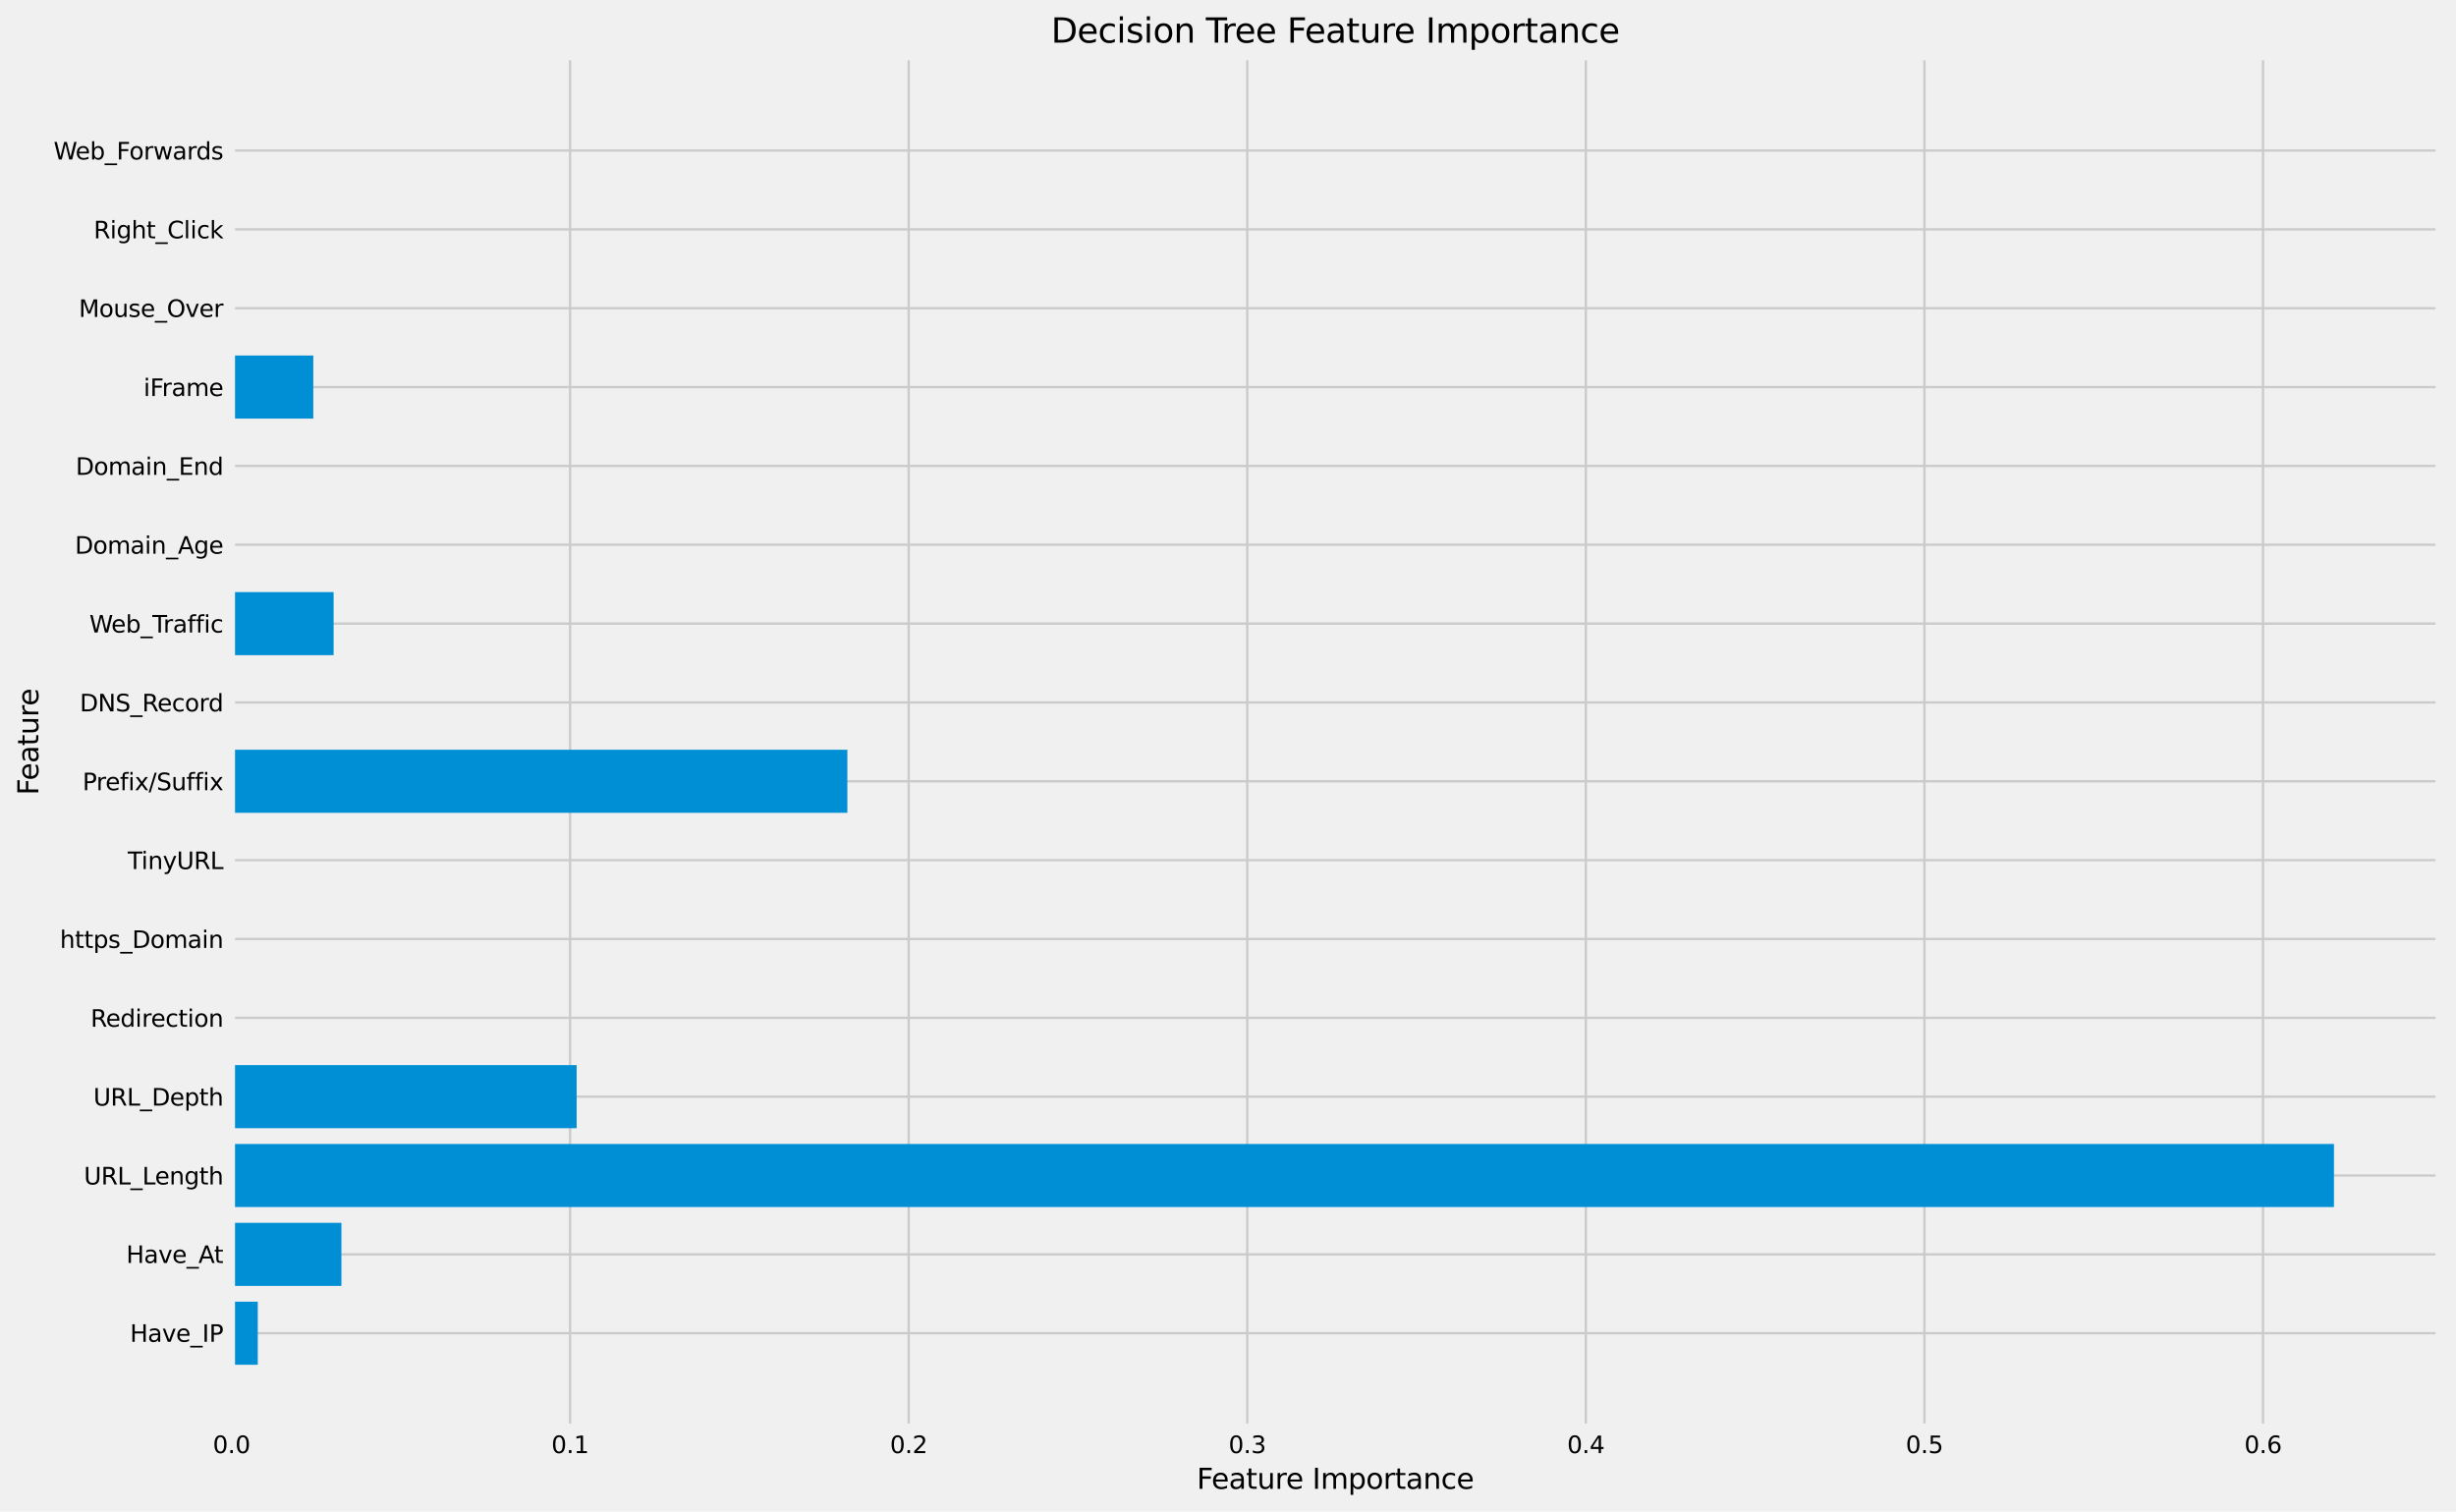 <?xml version="1.0" encoding="utf-8" standalone="no"?>
<!DOCTYPE svg PUBLIC "-//W3C//DTD SVG 1.1//EN"
  "http://www.w3.org/Graphics/SVG/1.1/DTD/svg11.dtd">
<svg xmlns:xlink="http://www.w3.org/1999/xlink" width="1045.334pt" height="643.334pt" viewBox="0 0 1045.334 643.334" xmlns="http://www.w3.org/2000/svg" version="1.1">
 <defs>
  <style type="text/css">*{stroke-linejoin: round; stroke-linecap: butt}</style>
 </defs>
 <g id="figure_1">
  <g id="patch_1">
   <path d="M 0 643.334 
L 1045.334 643.334 
L 1045.334 0 
L 0 0 
z
" style="fill: #f0f0f0"/>
  </g>
  <g id="axes_1">
   <g id="patch_2">
    <path d="M 98.534 607.342 
L 1038.134 607.342 
L 1038.134 24.142 
L 98.534 24.142 
z
" style="fill: #f0f0f0"/>
   </g>
   <g id="matplotlib.axis_1">
    <g id="xtick_1">
     <g id="line2d_1">
      <path d="M 98.534 607.342 
L 98.534 24.142 
" clip-path="url(#p1d2fbb736a)" style="fill: none; stroke: #cbcbcb"/>
     </g>
     <g id="line2d_2"/>
     <g id="text_1">
      <!-- 0.0 -->
      <g transform="translate(90.582 618.44)scale(0.1 -0.1)">
       <defs>
        <path id="DejaVuSans-30" d="M 2034 4250 
Q 1547 4250 1301 3770 
Q 1056 3291 1056 2328 
Q 1056 1369 1301 889 
Q 1547 409 2034 409 
Q 2525 409 2770 889 
Q 3016 1369 3016 2328 
Q 3016 3291 2770 3770 
Q 2525 4250 2034 4250 
z
M 2034 4750 
Q 2819 4750 3233 4129 
Q 3647 3509 3647 2328 
Q 3647 1150 3233 529 
Q 2819 -91 2034 -91 
Q 1250 -91 836 529 
Q 422 1150 422 2328 
Q 422 3509 836 4129 
Q 1250 4750 2034 4750 
z
" transform="scale(0.016)"/>
        <path id="DejaVuSans-2e" d="M 684 794 
L 1344 794 
L 1344 0 
L 684 0 
L 684 794 
z
" transform="scale(0.016)"/>
       </defs>
       <use xlink:href="#DejaVuSans-30"/>
       <use xlink:href="#DejaVuSans-2e" x="63.623"/>
       <use xlink:href="#DejaVuSans-30" x="95.41"/>
      </g>
     </g>
    </g>
    <g id="xtick_2">
     <g id="line2d_3">
      <path d="M 242.644 607.342 
L 242.644 24.142 
" clip-path="url(#p1d2fbb736a)" style="fill: none; stroke: #cbcbcb"/>
     </g>
     <g id="line2d_4"/>
     <g id="text_2">
      <!-- 0.1 -->
      <g transform="translate(234.693 618.44)scale(0.1 -0.1)">
       <defs>
        <path id="DejaVuSans-31" d="M 794 531 
L 1825 531 
L 1825 4091 
L 703 3866 
L 703 4441 
L 1819 4666 
L 2450 4666 
L 2450 531 
L 3481 531 
L 3481 0 
L 794 0 
L 794 531 
z
" transform="scale(0.016)"/>
       </defs>
       <use xlink:href="#DejaVuSans-30"/>
       <use xlink:href="#DejaVuSans-2e" x="63.623"/>
       <use xlink:href="#DejaVuSans-31" x="95.41"/>
      </g>
     </g>
    </g>
    <g id="xtick_3">
     <g id="line2d_5">
      <path d="M 386.754 607.342 
L 386.754 24.142 
" clip-path="url(#p1d2fbb736a)" style="fill: none; stroke: #cbcbcb"/>
     </g>
     <g id="line2d_6"/>
     <g id="text_3">
      <!-- 0.2 -->
      <g transform="translate(378.803 618.44)scale(0.1 -0.1)">
       <defs>
        <path id="DejaVuSans-32" d="M 1228 531 
L 3431 531 
L 3431 0 
L 469 0 
L 469 531 
Q 828 903 1448 1529 
Q 2069 2156 2228 2338 
Q 2531 2678 2651 2914 
Q 2772 3150 2772 3378 
Q 2772 3750 2511 3984 
Q 2250 4219 1831 4219 
Q 1534 4219 1204 4116 
Q 875 4013 500 3803 
L 500 4441 
Q 881 4594 1212 4672 
Q 1544 4750 1819 4750 
Q 2544 4750 2975 4387 
Q 3406 4025 3406 3419 
Q 3406 3131 3298 2873 
Q 3191 2616 2906 2266 
Q 2828 2175 2409 1742 
Q 1991 1309 1228 531 
z
" transform="scale(0.016)"/>
       </defs>
       <use xlink:href="#DejaVuSans-30"/>
       <use xlink:href="#DejaVuSans-2e" x="63.623"/>
       <use xlink:href="#DejaVuSans-32" x="95.41"/>
      </g>
     </g>
    </g>
    <g id="xtick_4">
     <g id="line2d_7">
      <path d="M 530.864 607.342 
L 530.864 24.142 
" clip-path="url(#p1d2fbb736a)" style="fill: none; stroke: #cbcbcb"/>
     </g>
     <g id="line2d_8"/>
     <g id="text_4">
      <!-- 0.3 -->
      <g transform="translate(522.913 618.44)scale(0.1 -0.1)">
       <defs>
        <path id="DejaVuSans-33" d="M 2597 2516 
Q 3050 2419 3304 2112 
Q 3559 1806 3559 1356 
Q 3559 666 3084 287 
Q 2609 -91 1734 -91 
Q 1441 -91 1130 -33 
Q 819 25 488 141 
L 488 750 
Q 750 597 1062 519 
Q 1375 441 1716 441 
Q 2309 441 2620 675 
Q 2931 909 2931 1356 
Q 2931 1769 2642 2001 
Q 2353 2234 1838 2234 
L 1294 2234 
L 1294 2753 
L 1863 2753 
Q 2328 2753 2575 2939 
Q 2822 3125 2822 3475 
Q 2822 3834 2567 4026 
Q 2313 4219 1838 4219 
Q 1578 4219 1281 4162 
Q 984 4106 628 3988 
L 628 4550 
Q 988 4650 1302 4700 
Q 1616 4750 1894 4750 
Q 2613 4750 3031 4423 
Q 3450 4097 3450 3541 
Q 3450 3153 3228 2886 
Q 3006 2619 2597 2516 
z
" transform="scale(0.016)"/>
       </defs>
       <use xlink:href="#DejaVuSans-30"/>
       <use xlink:href="#DejaVuSans-2e" x="63.623"/>
       <use xlink:href="#DejaVuSans-33" x="95.41"/>
      </g>
     </g>
    </g>
    <g id="xtick_5">
     <g id="line2d_9">
      <path d="M 674.975 607.342 
L 674.975 24.142 
" clip-path="url(#p1d2fbb736a)" style="fill: none; stroke: #cbcbcb"/>
     </g>
     <g id="line2d_10"/>
     <g id="text_5">
      <!-- 0.4 -->
      <g transform="translate(667.023 618.44)scale(0.1 -0.1)">
       <defs>
        <path id="DejaVuSans-34" d="M 2419 4116 
L 825 1625 
L 2419 1625 
L 2419 4116 
z
M 2253 4666 
L 3047 4666 
L 3047 1625 
L 3713 1625 
L 3713 1100 
L 3047 1100 
L 3047 0 
L 2419 0 
L 2419 1100 
L 313 1100 
L 313 1709 
L 2253 4666 
z
" transform="scale(0.016)"/>
       </defs>
       <use xlink:href="#DejaVuSans-30"/>
       <use xlink:href="#DejaVuSans-2e" x="63.623"/>
       <use xlink:href="#DejaVuSans-34" x="95.41"/>
      </g>
     </g>
    </g>
    <g id="xtick_6">
     <g id="line2d_11">
      <path d="M 819.085 607.342 
L 819.085 24.142 
" clip-path="url(#p1d2fbb736a)" style="fill: none; stroke: #cbcbcb"/>
     </g>
     <g id="line2d_12"/>
     <g id="text_6">
      <!-- 0.5 -->
      <g transform="translate(811.133 618.44)scale(0.1 -0.1)">
       <defs>
        <path id="DejaVuSans-35" d="M 691 4666 
L 3169 4666 
L 3169 4134 
L 1269 4134 
L 1269 2991 
Q 1406 3038 1543 3061 
Q 1681 3084 1819 3084 
Q 2600 3084 3056 2656 
Q 3513 2228 3513 1497 
Q 3513 744 3044 326 
Q 2575 -91 1722 -91 
Q 1428 -91 1123 -41 
Q 819 9 494 109 
L 494 744 
Q 775 591 1075 516 
Q 1375 441 1709 441 
Q 2250 441 2565 725 
Q 2881 1009 2881 1497 
Q 2881 1984 2565 2268 
Q 2250 2553 1709 2553 
Q 1456 2553 1204 2497 
Q 953 2441 691 2322 
L 691 4666 
z
" transform="scale(0.016)"/>
       </defs>
       <use xlink:href="#DejaVuSans-30"/>
       <use xlink:href="#DejaVuSans-2e" x="63.623"/>
       <use xlink:href="#DejaVuSans-35" x="95.41"/>
      </g>
     </g>
    </g>
    <g id="xtick_7">
     <g id="line2d_13">
      <path d="M 963.195 607.342 
L 963.195 24.142 
" clip-path="url(#p1d2fbb736a)" style="fill: none; stroke: #cbcbcb"/>
     </g>
     <g id="line2d_14"/>
     <g id="text_7">
      <!-- 0.6 -->
      <g transform="translate(955.243 618.44)scale(0.1 -0.1)">
       <defs>
        <path id="DejaVuSans-36" d="M 2113 2584 
Q 1688 2584 1439 2293 
Q 1191 2003 1191 1497 
Q 1191 994 1439 701 
Q 1688 409 2113 409 
Q 2538 409 2786 701 
Q 3034 994 3034 1497 
Q 3034 2003 2786 2293 
Q 2538 2584 2113 2584 
z
M 3366 4563 
L 3366 3988 
Q 3128 4100 2886 4159 
Q 2644 4219 2406 4219 
Q 1781 4219 1451 3797 
Q 1122 3375 1075 2522 
Q 1259 2794 1537 2939 
Q 1816 3084 2150 3084 
Q 2853 3084 3261 2657 
Q 3669 2231 3669 1497 
Q 3669 778 3244 343 
Q 2819 -91 2113 -91 
Q 1303 -91 875 529 
Q 447 1150 447 2328 
Q 447 3434 972 4092 
Q 1497 4750 2381 4750 
Q 2619 4750 2861 4703 
Q 3103 4656 3366 4563 
z
" transform="scale(0.016)"/>
       </defs>
       <use xlink:href="#DejaVuSans-30"/>
       <use xlink:href="#DejaVuSans-2e" x="63.623"/>
       <use xlink:href="#DejaVuSans-36" x="95.41"/>
      </g>
     </g>
    </g>
    <g id="text_8">
     <!-- Feature Importance -->
     <g transform="translate(509.376 633.638)scale(0.12 -0.12)">
      <defs>
       <path id="DejaVuSans-46" d="M 628 4666 
L 3309 4666 
L 3309 4134 
L 1259 4134 
L 1259 2759 
L 3109 2759 
L 3109 2228 
L 1259 2228 
L 1259 0 
L 628 0 
L 628 4666 
z
" transform="scale(0.016)"/>
       <path id="DejaVuSans-65" d="M 3597 1894 
L 3597 1613 
L 953 1613 
Q 991 1019 1311 708 
Q 1631 397 2203 397 
Q 2534 397 2845 478 
Q 3156 559 3463 722 
L 3463 178 
Q 3153 47 2828 -22 
Q 2503 -91 2169 -91 
Q 1331 -91 842 396 
Q 353 884 353 1716 
Q 353 2575 817 3079 
Q 1281 3584 2069 3584 
Q 2775 3584 3186 3129 
Q 3597 2675 3597 1894 
z
M 3022 2063 
Q 3016 2534 2758 2815 
Q 2500 3097 2075 3097 
Q 1594 3097 1305 2825 
Q 1016 2553 972 2059 
L 3022 2063 
z
" transform="scale(0.016)"/>
       <path id="DejaVuSans-61" d="M 2194 1759 
Q 1497 1759 1228 1600 
Q 959 1441 959 1056 
Q 959 750 1161 570 
Q 1363 391 1709 391 
Q 2188 391 2477 730 
Q 2766 1069 2766 1631 
L 2766 1759 
L 2194 1759 
z
M 3341 1997 
L 3341 0 
L 2766 0 
L 2766 531 
Q 2569 213 2275 61 
Q 1981 -91 1556 -91 
Q 1019 -91 701 211 
Q 384 513 384 1019 
Q 384 1609 779 1909 
Q 1175 2209 1959 2209 
L 2766 2209 
L 2766 2266 
Q 2766 2663 2505 2880 
Q 2244 3097 1772 3097 
Q 1472 3097 1187 3025 
Q 903 2953 641 2809 
L 641 3341 
Q 956 3463 1253 3523 
Q 1550 3584 1831 3584 
Q 2591 3584 2966 3190 
Q 3341 2797 3341 1997 
z
" transform="scale(0.016)"/>
       <path id="DejaVuSans-74" d="M 1172 4494 
L 1172 3500 
L 2356 3500 
L 2356 3053 
L 1172 3053 
L 1172 1153 
Q 1172 725 1289 603 
Q 1406 481 1766 481 
L 2356 481 
L 2356 0 
L 1766 0 
Q 1100 0 847 248 
Q 594 497 594 1153 
L 594 3053 
L 172 3053 
L 172 3500 
L 594 3500 
L 594 4494 
L 1172 4494 
z
" transform="scale(0.016)"/>
       <path id="DejaVuSans-75" d="M 544 1381 
L 544 3500 
L 1119 3500 
L 1119 1403 
Q 1119 906 1312 657 
Q 1506 409 1894 409 
Q 2359 409 2629 706 
Q 2900 1003 2900 1516 
L 2900 3500 
L 3475 3500 
L 3475 0 
L 2900 0 
L 2900 538 
Q 2691 219 2414 64 
Q 2138 -91 1772 -91 
Q 1169 -91 856 284 
Q 544 659 544 1381 
z
M 1991 3584 
L 1991 3584 
z
" transform="scale(0.016)"/>
       <path id="DejaVuSans-72" d="M 2631 2963 
Q 2534 3019 2420 3045 
Q 2306 3072 2169 3072 
Q 1681 3072 1420 2755 
Q 1159 2438 1159 1844 
L 1159 0 
L 581 0 
L 581 3500 
L 1159 3500 
L 1159 2956 
Q 1341 3275 1631 3429 
Q 1922 3584 2338 3584 
Q 2397 3584 2469 3576 
Q 2541 3569 2628 3553 
L 2631 2963 
z
" transform="scale(0.016)"/>
       <path id="DejaVuSans-20" transform="scale(0.016)"/>
       <path id="DejaVuSans-49" d="M 628 4666 
L 1259 4666 
L 1259 0 
L 628 0 
L 628 4666 
z
" transform="scale(0.016)"/>
       <path id="DejaVuSans-6d" d="M 3328 2828 
Q 3544 3216 3844 3400 
Q 4144 3584 4550 3584 
Q 5097 3584 5394 3201 
Q 5691 2819 5691 2113 
L 5691 0 
L 5113 0 
L 5113 2094 
Q 5113 2597 4934 2840 
Q 4756 3084 4391 3084 
Q 3944 3084 3684 2787 
Q 3425 2491 3425 1978 
L 3425 0 
L 2847 0 
L 2847 2094 
Q 2847 2600 2669 2842 
Q 2491 3084 2119 3084 
Q 1678 3084 1418 2786 
Q 1159 2488 1159 1978 
L 1159 0 
L 581 0 
L 581 3500 
L 1159 3500 
L 1159 2956 
Q 1356 3278 1631 3431 
Q 1906 3584 2284 3584 
Q 2666 3584 2933 3390 
Q 3200 3197 3328 2828 
z
" transform="scale(0.016)"/>
       <path id="DejaVuSans-70" d="M 1159 525 
L 1159 -1331 
L 581 -1331 
L 581 3500 
L 1159 3500 
L 1159 2969 
Q 1341 3281 1617 3432 
Q 1894 3584 2278 3584 
Q 2916 3584 3314 3078 
Q 3713 2572 3713 1747 
Q 3713 922 3314 415 
Q 2916 -91 2278 -91 
Q 1894 -91 1617 61 
Q 1341 213 1159 525 
z
M 3116 1747 
Q 3116 2381 2855 2742 
Q 2594 3103 2138 3103 
Q 1681 3103 1420 2742 
Q 1159 2381 1159 1747 
Q 1159 1113 1420 752 
Q 1681 391 2138 391 
Q 2594 391 2855 752 
Q 3116 1113 3116 1747 
z
" transform="scale(0.016)"/>
       <path id="DejaVuSans-6f" d="M 1959 3097 
Q 1497 3097 1228 2736 
Q 959 2375 959 1747 
Q 959 1119 1226 758 
Q 1494 397 1959 397 
Q 2419 397 2687 759 
Q 2956 1122 2956 1747 
Q 2956 2369 2687 2733 
Q 2419 3097 1959 3097 
z
M 1959 3584 
Q 2709 3584 3137 3096 
Q 3566 2609 3566 1747 
Q 3566 888 3137 398 
Q 2709 -91 1959 -91 
Q 1206 -91 779 398 
Q 353 888 353 1747 
Q 353 2609 779 3096 
Q 1206 3584 1959 3584 
z
" transform="scale(0.016)"/>
       <path id="DejaVuSans-6e" d="M 3513 2113 
L 3513 0 
L 2938 0 
L 2938 2094 
Q 2938 2591 2744 2837 
Q 2550 3084 2163 3084 
Q 1697 3084 1428 2787 
Q 1159 2491 1159 1978 
L 1159 0 
L 581 0 
L 581 3500 
L 1159 3500 
L 1159 2956 
Q 1366 3272 1645 3428 
Q 1925 3584 2291 3584 
Q 2894 3584 3203 3211 
Q 3513 2838 3513 2113 
z
" transform="scale(0.016)"/>
       <path id="DejaVuSans-63" d="M 3122 3366 
L 3122 2828 
Q 2878 2963 2633 3030 
Q 2388 3097 2138 3097 
Q 1578 3097 1268 2742 
Q 959 2388 959 1747 
Q 959 1106 1268 751 
Q 1578 397 2138 397 
Q 2388 397 2633 464 
Q 2878 531 3122 666 
L 3122 134 
Q 2881 22 2623 -34 
Q 2366 -91 2075 -91 
Q 1284 -91 818 406 
Q 353 903 353 1747 
Q 353 2603 823 3093 
Q 1294 3584 2113 3584 
Q 2378 3584 2631 3529 
Q 2884 3475 3122 3366 
z
" transform="scale(0.016)"/>
      </defs>
      <use xlink:href="#DejaVuSans-46"/>
      <use xlink:href="#DejaVuSans-65" x="52.02"/>
      <use xlink:href="#DejaVuSans-61" x="113.543"/>
      <use xlink:href="#DejaVuSans-74" x="174.822"/>
      <use xlink:href="#DejaVuSans-75" x="214.031"/>
      <use xlink:href="#DejaVuSans-72" x="277.41"/>
      <use xlink:href="#DejaVuSans-65" x="316.273"/>
      <use xlink:href="#DejaVuSans-20" x="377.797"/>
      <use xlink:href="#DejaVuSans-49" x="409.584"/>
      <use xlink:href="#DejaVuSans-6d" x="439.076"/>
      <use xlink:href="#DejaVuSans-70" x="536.488"/>
      <use xlink:href="#DejaVuSans-6f" x="599.965"/>
      <use xlink:href="#DejaVuSans-72" x="661.146"/>
      <use xlink:href="#DejaVuSans-74" x="702.26"/>
      <use xlink:href="#DejaVuSans-61" x="741.469"/>
      <use xlink:href="#DejaVuSans-6e" x="802.748"/>
      <use xlink:href="#DejaVuSans-63" x="866.127"/>
      <use xlink:href="#DejaVuSans-65" x="921.107"/>
     </g>
    </g>
   </g>
   <g id="matplotlib.axis_2">
    <g id="ytick_1">
     <g id="line2d_15">
      <path d="M 98.534 567.41 
L 1038.134 567.41 
" clip-path="url(#p1d2fbb736a)" style="fill: none; stroke: #cbcbcb"/>
     </g>
     <g id="line2d_16"/>
     <g id="text_9">
      <!-- Have_IP -->
      <g transform="translate(55.334 571.07)scale(0.1 -0.1)">
       <defs>
        <path id="DejaVuSans-48" d="M 628 4666 
L 1259 4666 
L 1259 2753 
L 3553 2753 
L 3553 4666 
L 4184 4666 
L 4184 0 
L 3553 0 
L 3553 2222 
L 1259 2222 
L 1259 0 
L 628 0 
L 628 4666 
z
" transform="scale(0.016)"/>
        <path id="DejaVuSans-76" d="M 191 3500 
L 800 3500 
L 1894 563 
L 2988 3500 
L 3597 3500 
L 2284 0 
L 1503 0 
L 191 3500 
z
" transform="scale(0.016)"/>
        <path id="DejaVuSans-5f" d="M 3263 -1063 
L 3263 -1509 
L -63 -1509 
L -63 -1063 
L 3263 -1063 
z
" transform="scale(0.016)"/>
        <path id="DejaVuSans-50" d="M 1259 4147 
L 1259 2394 
L 2053 2394 
Q 2494 2394 2734 2622 
Q 2975 2850 2975 3272 
Q 2975 3691 2734 3919 
Q 2494 4147 2053 4147 
L 1259 4147 
z
M 628 4666 
L 2053 4666 
Q 2838 4666 3239 4311 
Q 3641 3956 3641 3272 
Q 3641 2581 3239 2228 
Q 2838 1875 2053 1875 
L 1259 1875 
L 1259 0 
L 628 0 
L 628 4666 
z
" transform="scale(0.016)"/>
       </defs>
       <use xlink:href="#DejaVuSans-48"/>
       <use xlink:href="#DejaVuSans-61" x="75.195"/>
       <use xlink:href="#DejaVuSans-76" x="136.475"/>
       <use xlink:href="#DejaVuSans-65" x="195.654"/>
       <use xlink:href="#DejaVuSans-5f" x="257.178"/>
       <use xlink:href="#DejaVuSans-49" x="307.178"/>
       <use xlink:href="#DejaVuSans-50" x="336.67"/>
      </g>
     </g>
    </g>
    <g id="ytick_2">
     <g id="line2d_17">
      <path d="M 98.534 533.855 
L 1038.134 533.855 
" clip-path="url(#p1d2fbb736a)" style="fill: none; stroke: #cbcbcb"/>
     </g>
     <g id="line2d_18"/>
     <g id="text_10">
      <!-- Have_At -->
      <g transform="translate(53.728 537.515)scale(0.1 -0.1)">
       <defs>
        <path id="DejaVuSans-41" d="M 2188 4044 
L 1331 1722 
L 3047 1722 
L 2188 4044 
z
M 1831 4666 
L 2547 4666 
L 4325 0 
L 3669 0 
L 3244 1197 
L 1141 1197 
L 716 0 
L 50 0 
L 1831 4666 
z
" transform="scale(0.016)"/>
       </defs>
       <use xlink:href="#DejaVuSans-48"/>
       <use xlink:href="#DejaVuSans-61" x="75.195"/>
       <use xlink:href="#DejaVuSans-76" x="136.475"/>
       <use xlink:href="#DejaVuSans-65" x="195.654"/>
       <use xlink:href="#DejaVuSans-5f" x="257.178"/>
       <use xlink:href="#DejaVuSans-41" x="307.178"/>
       <use xlink:href="#DejaVuSans-74" x="373.836"/>
      </g>
     </g>
    </g>
    <g id="ytick_3">
     <g id="line2d_19">
      <path d="M 98.534 500.299 
L 1038.134 500.299 
" clip-path="url(#p1d2fbb736a)" style="fill: none; stroke: #cbcbcb"/>
     </g>
     <g id="line2d_20"/>
     <g id="text_11">
      <!-- URL_Length -->
      <g transform="translate(35.701 504.098)scale(0.1 -0.1)">
       <defs>
        <path id="DejaVuSans-55" d="M 556 4666 
L 1191 4666 
L 1191 1831 
Q 1191 1081 1462 751 
Q 1734 422 2344 422 
Q 2950 422 3222 751 
Q 3494 1081 3494 1831 
L 3494 4666 
L 4128 4666 
L 4128 1753 
Q 4128 841 3676 375 
Q 3225 -91 2344 -91 
Q 1459 -91 1007 375 
Q 556 841 556 1753 
L 556 4666 
z
" transform="scale(0.016)"/>
        <path id="DejaVuSans-52" d="M 2841 2188 
Q 3044 2119 3236 1894 
Q 3428 1669 3622 1275 
L 4263 0 
L 3584 0 
L 2988 1197 
Q 2756 1666 2539 1819 
Q 2322 1972 1947 1972 
L 1259 1972 
L 1259 0 
L 628 0 
L 628 4666 
L 2053 4666 
Q 2853 4666 3247 4331 
Q 3641 3997 3641 3322 
Q 3641 2881 3436 2590 
Q 3231 2300 2841 2188 
z
M 1259 4147 
L 1259 2491 
L 2053 2491 
Q 2509 2491 2742 2702 
Q 2975 2913 2975 3322 
Q 2975 3731 2742 3939 
Q 2509 4147 2053 4147 
L 1259 4147 
z
" transform="scale(0.016)"/>
        <path id="DejaVuSans-4c" d="M 628 4666 
L 1259 4666 
L 1259 531 
L 3531 531 
L 3531 0 
L 628 0 
L 628 4666 
z
" transform="scale(0.016)"/>
        <path id="DejaVuSans-67" d="M 2906 1791 
Q 2906 2416 2648 2759 
Q 2391 3103 1925 3103 
Q 1463 3103 1205 2759 
Q 947 2416 947 1791 
Q 947 1169 1205 825 
Q 1463 481 1925 481 
Q 2391 481 2648 825 
Q 2906 1169 2906 1791 
z
M 3481 434 
Q 3481 -459 3084 -895 
Q 2688 -1331 1869 -1331 
Q 1566 -1331 1297 -1286 
Q 1028 -1241 775 -1147 
L 775 -588 
Q 1028 -725 1275 -790 
Q 1522 -856 1778 -856 
Q 2344 -856 2625 -561 
Q 2906 -266 2906 331 
L 2906 616 
Q 2728 306 2450 153 
Q 2172 0 1784 0 
Q 1141 0 747 490 
Q 353 981 353 1791 
Q 353 2603 747 3093 
Q 1141 3584 1784 3584 
Q 2172 3584 2450 3431 
Q 2728 3278 2906 2969 
L 2906 3500 
L 3481 3500 
L 3481 434 
z
" transform="scale(0.016)"/>
        <path id="DejaVuSans-68" d="M 3513 2113 
L 3513 0 
L 2938 0 
L 2938 2094 
Q 2938 2591 2744 2837 
Q 2550 3084 2163 3084 
Q 1697 3084 1428 2787 
Q 1159 2491 1159 1978 
L 1159 0 
L 581 0 
L 581 4863 
L 1159 4863 
L 1159 2956 
Q 1366 3272 1645 3428 
Q 1925 3584 2291 3584 
Q 2894 3584 3203 3211 
Q 3513 2838 3513 2113 
z
" transform="scale(0.016)"/>
       </defs>
       <use xlink:href="#DejaVuSans-55"/>
       <use xlink:href="#DejaVuSans-52" x="73.193"/>
       <use xlink:href="#DejaVuSans-4c" x="142.676"/>
       <use xlink:href="#DejaVuSans-5f" x="198.389"/>
       <use xlink:href="#DejaVuSans-4c" x="248.389"/>
       <use xlink:href="#DejaVuSans-65" x="302.352"/>
       <use xlink:href="#DejaVuSans-6e" x="363.875"/>
       <use xlink:href="#DejaVuSans-67" x="427.254"/>
       <use xlink:href="#DejaVuSans-74" x="490.73"/>
       <use xlink:href="#DejaVuSans-68" x="529.939"/>
      </g>
     </g>
    </g>
    <g id="ytick_4">
     <g id="line2d_21">
      <path d="M 98.534 466.743 
L 1038.134 466.743 
" clip-path="url(#p1d2fbb736a)" style="fill: none; stroke: #cbcbcb"/>
     </g>
     <g id="line2d_22"/>
     <g id="text_12">
      <!-- URL_Depth -->
      <g transform="translate(39.736 470.542)scale(0.1 -0.1)">
       <defs>
        <path id="DejaVuSans-44" d="M 1259 4147 
L 1259 519 
L 2022 519 
Q 2988 519 3436 956 
Q 3884 1394 3884 2338 
Q 3884 3275 3436 3711 
Q 2988 4147 2022 4147 
L 1259 4147 
z
M 628 4666 
L 1925 4666 
Q 3281 4666 3915 4102 
Q 4550 3538 4550 2338 
Q 4550 1131 3912 565 
Q 3275 0 1925 0 
L 628 0 
L 628 4666 
z
" transform="scale(0.016)"/>
       </defs>
       <use xlink:href="#DejaVuSans-55"/>
       <use xlink:href="#DejaVuSans-52" x="73.193"/>
       <use xlink:href="#DejaVuSans-4c" x="142.676"/>
       <use xlink:href="#DejaVuSans-5f" x="198.389"/>
       <use xlink:href="#DejaVuSans-44" x="248.389"/>
       <use xlink:href="#DejaVuSans-65" x="325.391"/>
       <use xlink:href="#DejaVuSans-70" x="386.914"/>
       <use xlink:href="#DejaVuSans-74" x="450.391"/>
       <use xlink:href="#DejaVuSans-68" x="489.6"/>
      </g>
     </g>
    </g>
    <g id="ytick_5">
     <g id="line2d_23">
      <path d="M 98.534 433.187 
L 1038.134 433.187 
" clip-path="url(#p1d2fbb736a)" style="fill: none; stroke: #cbcbcb"/>
     </g>
     <g id="line2d_24"/>
     <g id="text_13">
      <!-- Redirection -->
      <g transform="translate(38.564 436.986)scale(0.1 -0.1)">
       <defs>
        <path id="DejaVuSans-64" d="M 2906 2969 
L 2906 4863 
L 3481 4863 
L 3481 0 
L 2906 0 
L 2906 525 
Q 2725 213 2448 61 
Q 2172 -91 1784 -91 
Q 1150 -91 751 415 
Q 353 922 353 1747 
Q 353 2572 751 3078 
Q 1150 3584 1784 3584 
Q 2172 3584 2448 3432 
Q 2725 3281 2906 2969 
z
M 947 1747 
Q 947 1113 1208 752 
Q 1469 391 1925 391 
Q 2381 391 2643 752 
Q 2906 1113 2906 1747 
Q 2906 2381 2643 2742 
Q 2381 3103 1925 3103 
Q 1469 3103 1208 2742 
Q 947 2381 947 1747 
z
" transform="scale(0.016)"/>
        <path id="DejaVuSans-69" d="M 603 3500 
L 1178 3500 
L 1178 0 
L 603 0 
L 603 3500 
z
M 603 4863 
L 1178 4863 
L 1178 4134 
L 603 4134 
L 603 4863 
z
" transform="scale(0.016)"/>
       </defs>
       <use xlink:href="#DejaVuSans-52"/>
       <use xlink:href="#DejaVuSans-65" x="64.982"/>
       <use xlink:href="#DejaVuSans-64" x="126.506"/>
       <use xlink:href="#DejaVuSans-69" x="189.982"/>
       <use xlink:href="#DejaVuSans-72" x="217.766"/>
       <use xlink:href="#DejaVuSans-65" x="256.629"/>
       <use xlink:href="#DejaVuSans-63" x="318.152"/>
       <use xlink:href="#DejaVuSans-74" x="373.133"/>
       <use xlink:href="#DejaVuSans-69" x="412.342"/>
       <use xlink:href="#DejaVuSans-6f" x="440.125"/>
       <use xlink:href="#DejaVuSans-6e" x="501.307"/>
      </g>
     </g>
    </g>
    <g id="ytick_6">
     <g id="line2d_25">
      <path d="M 98.534 399.631 
L 1038.134 399.631 
" clip-path="url(#p1d2fbb736a)" style="fill: none; stroke: #cbcbcb"/>
     </g>
     <g id="line2d_26"/>
     <g id="text_14">
      <!-- https_Domain -->
      <g transform="translate(25.495 403.43)scale(0.1 -0.1)">
       <defs>
        <path id="DejaVuSans-73" d="M 2834 3397 
L 2834 2853 
Q 2591 2978 2328 3040 
Q 2066 3103 1784 3103 
Q 1356 3103 1142 2972 
Q 928 2841 928 2578 
Q 928 2378 1081 2264 
Q 1234 2150 1697 2047 
L 1894 2003 
Q 2506 1872 2764 1633 
Q 3022 1394 3022 966 
Q 3022 478 2636 193 
Q 2250 -91 1575 -91 
Q 1294 -91 989 -36 
Q 684 19 347 128 
L 347 722 
Q 666 556 975 473 
Q 1284 391 1588 391 
Q 1994 391 2212 530 
Q 2431 669 2431 922 
Q 2431 1156 2273 1281 
Q 2116 1406 1581 1522 
L 1381 1569 
Q 847 1681 609 1914 
Q 372 2147 372 2553 
Q 372 3047 722 3315 
Q 1072 3584 1716 3584 
Q 2034 3584 2315 3537 
Q 2597 3491 2834 3397 
z
" transform="scale(0.016)"/>
       </defs>
       <use xlink:href="#DejaVuSans-68"/>
       <use xlink:href="#DejaVuSans-74" x="63.379"/>
       <use xlink:href="#DejaVuSans-74" x="102.588"/>
       <use xlink:href="#DejaVuSans-70" x="141.797"/>
       <use xlink:href="#DejaVuSans-73" x="205.273"/>
       <use xlink:href="#DejaVuSans-5f" x="257.373"/>
       <use xlink:href="#DejaVuSans-44" x="307.373"/>
       <use xlink:href="#DejaVuSans-6f" x="384.375"/>
       <use xlink:href="#DejaVuSans-6d" x="445.557"/>
       <use xlink:href="#DejaVuSans-61" x="542.969"/>
       <use xlink:href="#DejaVuSans-69" x="604.248"/>
       <use xlink:href="#DejaVuSans-6e" x="632.031"/>
      </g>
     </g>
    </g>
    <g id="ytick_7">
     <g id="line2d_27">
      <path d="M 98.534 366.075 
L 1038.134 366.075 
" clip-path="url(#p1d2fbb736a)" style="fill: none; stroke: #cbcbcb"/>
     </g>
     <g id="line2d_28"/>
     <g id="text_15">
      <!-- TinyURL -->
      <g transform="translate(54.365 369.875)scale(0.1 -0.1)">
       <defs>
        <path id="DejaVuSans-54" d="M -19 4666 
L 3928 4666 
L 3928 4134 
L 2272 4134 
L 2272 0 
L 1638 0 
L 1638 4134 
L -19 4134 
L -19 4666 
z
" transform="scale(0.016)"/>
        <path id="DejaVuSans-79" d="M 2059 -325 
Q 1816 -950 1584 -1140 
Q 1353 -1331 966 -1331 
L 506 -1331 
L 506 -850 
L 844 -850 
Q 1081 -850 1212 -737 
Q 1344 -625 1503 -206 
L 1606 56 
L 191 3500 
L 800 3500 
L 1894 763 
L 2988 3500 
L 3597 3500 
L 2059 -325 
z
" transform="scale(0.016)"/>
       </defs>
       <use xlink:href="#DejaVuSans-54"/>
       <use xlink:href="#DejaVuSans-69" x="57.959"/>
       <use xlink:href="#DejaVuSans-6e" x="85.742"/>
       <use xlink:href="#DejaVuSans-79" x="149.121"/>
       <use xlink:href="#DejaVuSans-55" x="208.301"/>
       <use xlink:href="#DejaVuSans-52" x="281.494"/>
       <use xlink:href="#DejaVuSans-4c" x="350.977"/>
      </g>
     </g>
    </g>
    <g id="ytick_8">
     <g id="line2d_29">
      <path d="M 98.534 332.52 
L 1038.134 332.52 
" clip-path="url(#p1d2fbb736a)" style="fill: none; stroke: #cbcbcb"/>
     </g>
     <g id="line2d_30"/>
     <g id="text_16">
      <!-- Prefix/Suffix -->
      <g transform="translate(35.131 336.319)scale(0.1 -0.1)">
       <defs>
        <path id="DejaVuSans-66" d="M 2375 4863 
L 2375 4384 
L 1825 4384 
Q 1516 4384 1395 4259 
Q 1275 4134 1275 3809 
L 1275 3500 
L 2222 3500 
L 2222 3053 
L 1275 3053 
L 1275 0 
L 697 0 
L 697 3053 
L 147 3053 
L 147 3500 
L 697 3500 
L 697 3744 
Q 697 4328 969 4595 
Q 1241 4863 1831 4863 
L 2375 4863 
z
" transform="scale(0.016)"/>
        <path id="DejaVuSans-78" d="M 3513 3500 
L 2247 1797 
L 3578 0 
L 2900 0 
L 1881 1375 
L 863 0 
L 184 0 
L 1544 1831 
L 300 3500 
L 978 3500 
L 1906 2253 
L 2834 3500 
L 3513 3500 
z
" transform="scale(0.016)"/>
        <path id="DejaVuSans-2f" d="M 1625 4666 
L 2156 4666 
L 531 -594 
L 0 -594 
L 1625 4666 
z
" transform="scale(0.016)"/>
        <path id="DejaVuSans-53" d="M 3425 4513 
L 3425 3897 
Q 3066 4069 2747 4153 
Q 2428 4238 2131 4238 
Q 1616 4238 1336 4038 
Q 1056 3838 1056 3469 
Q 1056 3159 1242 3001 
Q 1428 2844 1947 2747 
L 2328 2669 
Q 3034 2534 3370 2195 
Q 3706 1856 3706 1288 
Q 3706 609 3251 259 
Q 2797 -91 1919 -91 
Q 1588 -91 1214 -16 
Q 841 59 441 206 
L 441 856 
Q 825 641 1194 531 
Q 1563 422 1919 422 
Q 2459 422 2753 634 
Q 3047 847 3047 1241 
Q 3047 1584 2836 1778 
Q 2625 1972 2144 2069 
L 1759 2144 
Q 1053 2284 737 2584 
Q 422 2884 422 3419 
Q 422 4038 858 4394 
Q 1294 4750 2059 4750 
Q 2388 4750 2728 4690 
Q 3069 4631 3425 4513 
z
" transform="scale(0.016)"/>
       </defs>
       <use xlink:href="#DejaVuSans-50"/>
       <use xlink:href="#DejaVuSans-72" x="58.553"/>
       <use xlink:href="#DejaVuSans-65" x="97.416"/>
       <use xlink:href="#DejaVuSans-66" x="158.939"/>
       <use xlink:href="#DejaVuSans-69" x="194.145"/>
       <use xlink:href="#DejaVuSans-78" x="221.928"/>
       <use xlink:href="#DejaVuSans-2f" x="281.107"/>
       <use xlink:href="#DejaVuSans-53" x="314.799"/>
       <use xlink:href="#DejaVuSans-75" x="378.275"/>
       <use xlink:href="#DejaVuSans-66" x="441.654"/>
       <use xlink:href="#DejaVuSans-66" x="476.859"/>
       <use xlink:href="#DejaVuSans-69" x="512.064"/>
       <use xlink:href="#DejaVuSans-78" x="539.848"/>
      </g>
     </g>
    </g>
    <g id="ytick_9">
     <g id="line2d_31">
      <path d="M 98.534 298.964 
L 1038.134 298.964 
" clip-path="url(#p1d2fbb736a)" style="fill: none; stroke: #cbcbcb"/>
     </g>
     <g id="line2d_32"/>
     <g id="text_17">
      <!-- DNS_Record -->
      <g transform="translate(33.951 302.763)scale(0.1 -0.1)">
       <defs>
        <path id="DejaVuSans-4e" d="M 628 4666 
L 1478 4666 
L 3547 763 
L 3547 4666 
L 4159 4666 
L 4159 0 
L 3309 0 
L 1241 3903 
L 1241 0 
L 628 0 
L 628 4666 
z
" transform="scale(0.016)"/>
       </defs>
       <use xlink:href="#DejaVuSans-44"/>
       <use xlink:href="#DejaVuSans-4e" x="77.002"/>
       <use xlink:href="#DejaVuSans-53" x="151.807"/>
       <use xlink:href="#DejaVuSans-5f" x="215.283"/>
       <use xlink:href="#DejaVuSans-52" x="265.283"/>
       <use xlink:href="#DejaVuSans-65" x="330.266"/>
       <use xlink:href="#DejaVuSans-63" x="391.789"/>
       <use xlink:href="#DejaVuSans-6f" x="446.77"/>
       <use xlink:href="#DejaVuSans-72" x="507.951"/>
       <use xlink:href="#DejaVuSans-64" x="547.314"/>
      </g>
     </g>
    </g>
    <g id="ytick_10">
     <g id="line2d_33">
      <path d="M 98.534 265.408 
L 1038.134 265.408 
" clip-path="url(#p1d2fbb736a)" style="fill: none; stroke: #cbcbcb"/>
     </g>
     <g id="line2d_34"/>
     <g id="text_18">
      <!-- Web_Traffic -->
      <g transform="translate(38.043 269.207)scale(0.1 -0.1)">
       <defs>
        <path id="DejaVuSans-57" d="M 213 4666 
L 850 4666 
L 1831 722 
L 2809 4666 
L 3519 4666 
L 4500 722 
L 5478 4666 
L 6119 4666 
L 4947 0 
L 4153 0 
L 3169 4050 
L 2175 0 
L 1381 0 
L 213 4666 
z
" transform="scale(0.016)"/>
        <path id="DejaVuSans-62" d="M 3116 1747 
Q 3116 2381 2855 2742 
Q 2594 3103 2138 3103 
Q 1681 3103 1420 2742 
Q 1159 2381 1159 1747 
Q 1159 1113 1420 752 
Q 1681 391 2138 391 
Q 2594 391 2855 752 
Q 3116 1113 3116 1747 
z
M 1159 2969 
Q 1341 3281 1617 3432 
Q 1894 3584 2278 3584 
Q 2916 3584 3314 3078 
Q 3713 2572 3713 1747 
Q 3713 922 3314 415 
Q 2916 -91 2278 -91 
Q 1894 -91 1617 61 
Q 1341 213 1159 525 
L 1159 0 
L 581 0 
L 581 4863 
L 1159 4863 
L 1159 2969 
z
" transform="scale(0.016)"/>
       </defs>
       <use xlink:href="#DejaVuSans-57"/>
       <use xlink:href="#DejaVuSans-65" x="93.002"/>
       <use xlink:href="#DejaVuSans-62" x="154.525"/>
       <use xlink:href="#DejaVuSans-5f" x="218.002"/>
       <use xlink:href="#DejaVuSans-54" x="268.002"/>
       <use xlink:href="#DejaVuSans-72" x="314.336"/>
       <use xlink:href="#DejaVuSans-61" x="355.449"/>
       <use xlink:href="#DejaVuSans-66" x="416.729"/>
       <use xlink:href="#DejaVuSans-66" x="451.934"/>
       <use xlink:href="#DejaVuSans-69" x="487.139"/>
       <use xlink:href="#DejaVuSans-63" x="514.922"/>
      </g>
     </g>
    </g>
    <g id="ytick_11">
     <g id="line2d_35">
      <path d="M 98.534 231.852 
L 1038.134 231.852 
" clip-path="url(#p1d2fbb736a)" style="fill: none; stroke: #cbcbcb"/>
     </g>
     <g id="line2d_36"/>
     <g id="text_19">
      <!-- Domain_Age -->
      <g transform="translate(31.889 235.651)scale(0.1 -0.1)">
       <use xlink:href="#DejaVuSans-44"/>
       <use xlink:href="#DejaVuSans-6f" x="77.002"/>
       <use xlink:href="#DejaVuSans-6d" x="138.184"/>
       <use xlink:href="#DejaVuSans-61" x="235.596"/>
       <use xlink:href="#DejaVuSans-69" x="296.875"/>
       <use xlink:href="#DejaVuSans-6e" x="324.658"/>
       <use xlink:href="#DejaVuSans-5f" x="388.037"/>
       <use xlink:href="#DejaVuSans-41" x="438.037"/>
       <use xlink:href="#DejaVuSans-67" x="506.445"/>
       <use xlink:href="#DejaVuSans-65" x="569.922"/>
      </g>
     </g>
    </g>
    <g id="ytick_12">
     <g id="line2d_37">
      <path d="M 98.534 198.296 
L 1038.134 198.296 
" clip-path="url(#p1d2fbb736a)" style="fill: none; stroke: #cbcbcb"/>
     </g>
     <g id="line2d_38"/>
     <g id="text_20">
      <!-- Domain_End -->
      <g transform="translate(32.226 202.096)scale(0.1 -0.1)">
       <defs>
        <path id="DejaVuSans-45" d="M 628 4666 
L 3578 4666 
L 3578 4134 
L 1259 4134 
L 1259 2753 
L 3481 2753 
L 3481 2222 
L 1259 2222 
L 1259 531 
L 3634 531 
L 3634 0 
L 628 0 
L 628 4666 
z
" transform="scale(0.016)"/>
       </defs>
       <use xlink:href="#DejaVuSans-44"/>
       <use xlink:href="#DejaVuSans-6f" x="77.002"/>
       <use xlink:href="#DejaVuSans-6d" x="138.184"/>
       <use xlink:href="#DejaVuSans-61" x="235.596"/>
       <use xlink:href="#DejaVuSans-69" x="296.875"/>
       <use xlink:href="#DejaVuSans-6e" x="324.658"/>
       <use xlink:href="#DejaVuSans-5f" x="388.037"/>
       <use xlink:href="#DejaVuSans-45" x="438.037"/>
       <use xlink:href="#DejaVuSans-6e" x="501.221"/>
       <use xlink:href="#DejaVuSans-64" x="564.6"/>
      </g>
     </g>
    </g>
    <g id="ytick_13">
     <g id="line2d_39">
      <path d="M 98.534 164.741 
L 1038.134 164.741 
" clip-path="url(#p1d2fbb736a)" style="fill: none; stroke: #cbcbcb"/>
     </g>
     <g id="line2d_40"/>
     <g id="text_21">
      <!-- iFrame -->
      <g transform="translate(61.097 168.54)scale(0.1 -0.1)">
       <use xlink:href="#DejaVuSans-69"/>
       <use xlink:href="#DejaVuSans-46" x="27.783"/>
       <use xlink:href="#DejaVuSans-72" x="78.053"/>
       <use xlink:href="#DejaVuSans-61" x="119.166"/>
       <use xlink:href="#DejaVuSans-6d" x="180.445"/>
       <use xlink:href="#DejaVuSans-65" x="277.857"/>
      </g>
     </g>
    </g>
    <g id="ytick_14">
     <g id="line2d_41">
      <path d="M 98.534 131.185 
L 1038.134 131.185 
" clip-path="url(#p1d2fbb736a)" style="fill: none; stroke: #cbcbcb"/>
     </g>
     <g id="line2d_42"/>
     <g id="text_22">
      <!-- Mouse_Over -->
      <g transform="translate(33.532 134.896)scale(0.1 -0.1)">
       <defs>
        <path id="DejaVuSans-4d" d="M 628 4666 
L 1569 4666 
L 2759 1491 
L 3956 4666 
L 4897 4666 
L 4897 0 
L 4281 0 
L 4281 4097 
L 3078 897 
L 2444 897 
L 1241 4097 
L 1241 0 
L 628 0 
L 628 4666 
z
" transform="scale(0.016)"/>
        <path id="DejaVuSans-4f" d="M 2522 4238 
Q 1834 4238 1429 3725 
Q 1025 3213 1025 2328 
Q 1025 1447 1429 934 
Q 1834 422 2522 422 
Q 3209 422 3611 934 
Q 4013 1447 4013 2328 
Q 4013 3213 3611 3725 
Q 3209 4238 2522 4238 
z
M 2522 4750 
Q 3503 4750 4090 4092 
Q 4678 3434 4678 2328 
Q 4678 1225 4090 567 
Q 3503 -91 2522 -91 
Q 1538 -91 948 565 
Q 359 1222 359 2328 
Q 359 3434 948 4092 
Q 1538 4750 2522 4750 
z
" transform="scale(0.016)"/>
       </defs>
       <use xlink:href="#DejaVuSans-4d"/>
       <use xlink:href="#DejaVuSans-6f" x="86.279"/>
       <use xlink:href="#DejaVuSans-75" x="147.461"/>
       <use xlink:href="#DejaVuSans-73" x="210.84"/>
       <use xlink:href="#DejaVuSans-65" x="262.939"/>
       <use xlink:href="#DejaVuSans-5f" x="324.463"/>
       <use xlink:href="#DejaVuSans-4f" x="374.463"/>
       <use xlink:href="#DejaVuSans-76" x="453.174"/>
       <use xlink:href="#DejaVuSans-65" x="512.354"/>
       <use xlink:href="#DejaVuSans-72" x="573.877"/>
      </g>
     </g>
    </g>
    <g id="ytick_15">
     <g id="line2d_43">
      <path d="M 98.534 97.629 
L 1038.134 97.629 
" clip-path="url(#p1d2fbb736a)" style="fill: none; stroke: #cbcbcb"/>
     </g>
     <g id="line2d_44"/>
     <g id="text_23">
      <!-- Right_Click -->
      <g transform="translate(39.873 101.428)scale(0.1 -0.1)">
       <defs>
        <path id="DejaVuSans-43" d="M 4122 4306 
L 4122 3641 
Q 3803 3938 3442 4084 
Q 3081 4231 2675 4231 
Q 1875 4231 1450 3742 
Q 1025 3253 1025 2328 
Q 1025 1406 1450 917 
Q 1875 428 2675 428 
Q 3081 428 3442 575 
Q 3803 722 4122 1019 
L 4122 359 
Q 3791 134 3420 21 
Q 3050 -91 2638 -91 
Q 1578 -91 968 557 
Q 359 1206 359 2328 
Q 359 3453 968 4101 
Q 1578 4750 2638 4750 
Q 3056 4750 3426 4639 
Q 3797 4528 4122 4306 
z
" transform="scale(0.016)"/>
        <path id="DejaVuSans-6c" d="M 603 4863 
L 1178 4863 
L 1178 0 
L 603 0 
L 603 4863 
z
" transform="scale(0.016)"/>
        <path id="DejaVuSans-6b" d="M 581 4863 
L 1159 4863 
L 1159 1991 
L 2875 3500 
L 3609 3500 
L 1753 1863 
L 3688 0 
L 2938 0 
L 1159 1709 
L 1159 0 
L 581 0 
L 581 4863 
z
" transform="scale(0.016)"/>
       </defs>
       <use xlink:href="#DejaVuSans-52"/>
       <use xlink:href="#DejaVuSans-69" x="69.482"/>
       <use xlink:href="#DejaVuSans-67" x="97.266"/>
       <use xlink:href="#DejaVuSans-68" x="160.742"/>
       <use xlink:href="#DejaVuSans-74" x="224.121"/>
       <use xlink:href="#DejaVuSans-5f" x="263.33"/>
       <use xlink:href="#DejaVuSans-43" x="313.33"/>
       <use xlink:href="#DejaVuSans-6c" x="383.154"/>
       <use xlink:href="#DejaVuSans-69" x="410.938"/>
       <use xlink:href="#DejaVuSans-63" x="438.721"/>
       <use xlink:href="#DejaVuSans-6b" x="493.701"/>
      </g>
     </g>
    </g>
    <g id="ytick_16">
     <g id="line2d_45">
      <path d="M 98.534 64.073 
L 1038.134 64.073 
" clip-path="url(#p1d2fbb736a)" style="fill: none; stroke: #cbcbcb"/>
     </g>
     <g id="line2d_46"/>
     <g id="text_24">
      <!-- Web_Forwards -->
      <g transform="translate(22.814 67.872)scale(0.1 -0.1)">
       <defs>
        <path id="DejaVuSans-77" d="M 269 3500 
L 844 3500 
L 1563 769 
L 2278 3500 
L 2956 3500 
L 3675 769 
L 4391 3500 
L 4966 3500 
L 4050 0 
L 3372 0 
L 2619 2869 
L 1863 0 
L 1184 0 
L 269 3500 
z
" transform="scale(0.016)"/>
       </defs>
       <use xlink:href="#DejaVuSans-57"/>
       <use xlink:href="#DejaVuSans-65" x="93.002"/>
       <use xlink:href="#DejaVuSans-62" x="154.525"/>
       <use xlink:href="#DejaVuSans-5f" x="218.002"/>
       <use xlink:href="#DejaVuSans-46" x="268.002"/>
       <use xlink:href="#DejaVuSans-6f" x="321.896"/>
       <use xlink:href="#DejaVuSans-72" x="383.078"/>
       <use xlink:href="#DejaVuSans-77" x="424.191"/>
       <use xlink:href="#DejaVuSans-61" x="505.979"/>
       <use xlink:href="#DejaVuSans-72" x="567.258"/>
       <use xlink:href="#DejaVuSans-64" x="606.621"/>
       <use xlink:href="#DejaVuSans-73" x="670.098"/>
      </g>
     </g>
    </g>
    <g id="text_25">
     <!-- Feature -->
     <g transform="translate(16.318 338.41)rotate(-90)scale(0.12 -0.12)">
      <use xlink:href="#DejaVuSans-46"/>
      <use xlink:href="#DejaVuSans-65" x="52.02"/>
      <use xlink:href="#DejaVuSans-61" x="113.543"/>
      <use xlink:href="#DejaVuSans-74" x="174.822"/>
      <use xlink:href="#DejaVuSans-75" x="214.031"/>
      <use xlink:href="#DejaVuSans-72" x="277.41"/>
      <use xlink:href="#DejaVuSans-65" x="316.273"/>
     </g>
    </g>
   </g>
   <g id="patch_3">
    <path d="M 98.534 580.833 
L 109.714 580.833 
L 109.714 553.988 
L 98.534 553.988 
z
" clip-path="url(#p1d2fbb736a)" style="fill: #008fd5"/>
   </g>
   <g id="patch_4">
    <path d="M 98.534 547.277 
L 145.315 547.277 
L 145.315 520.432 
L 98.534 520.432 
z
" clip-path="url(#p1d2fbb736a)" style="fill: #008fd5"/>
   </g>
   <g id="patch_5">
    <path d="M 98.534 513.721 
L 993.391 513.721 
L 993.391 486.876 
L 98.534 486.876 
z
" clip-path="url(#p1d2fbb736a)" style="fill: #008fd5"/>
   </g>
   <g id="patch_6">
    <path d="M 98.534 480.165 
L 245.438 480.165 
L 245.438 453.321 
L 98.534 453.321 
z
" clip-path="url(#p1d2fbb736a)" style="fill: #008fd5"/>
   </g>
   <g id="patch_7">
    <path d="M 98.534 446.609 
L 98.534 446.609 
L 98.534 419.765 
L 98.534 419.765 
z
" clip-path="url(#p1d2fbb736a)" style="fill: #008fd5"/>
   </g>
   <g id="patch_8">
    <path d="M 98.534 413.054 
L 98.534 413.054 
L 98.534 386.209 
L 98.534 386.209 
z
" clip-path="url(#p1d2fbb736a)" style="fill: #008fd5"/>
   </g>
   <g id="patch_9">
    <path d="M 98.534 379.498 
L 98.534 379.498 
L 98.534 352.653 
L 98.534 352.653 
z
" clip-path="url(#p1d2fbb736a)" style="fill: #008fd5"/>
   </g>
   <g id="patch_10">
    <path d="M 98.534 345.942 
L 360.654 345.942 
L 360.654 319.097 
L 98.534 319.097 
z
" clip-path="url(#p1d2fbb736a)" style="fill: #008fd5"/>
   </g>
   <g id="patch_11">
    <path d="M 98.534 312.386 
L 98.534 312.386 
L 98.534 285.542 
L 98.534 285.542 
z
" clip-path="url(#p1d2fbb736a)" style="fill: #008fd5"/>
   </g>
   <g id="patch_12">
    <path d="M 98.534 278.83 
L 141.996 278.83 
L 141.996 251.986 
L 98.534 251.986 
z
" clip-path="url(#p1d2fbb736a)" style="fill: #008fd5"/>
   </g>
   <g id="patch_13">
    <path d="M 98.534 245.275 
L 99.527 245.275 
L 99.527 218.43 
L 98.534 218.43 
z
" clip-path="url(#p1d2fbb736a)" style="fill: #008fd5"/>
   </g>
   <g id="patch_14">
    <path d="M 98.534 211.719 
L 98.534 211.719 
L 98.534 184.874 
L 98.534 184.874 
z
" clip-path="url(#p1d2fbb736a)" style="fill: #008fd5"/>
   </g>
   <g id="patch_15">
    <path d="M 98.534 178.163 
L 133.339 178.163 
L 133.339 151.318 
L 98.534 151.318 
z
" clip-path="url(#p1d2fbb736a)" style="fill: #008fd5"/>
   </g>
   <g id="patch_16">
    <path d="M 98.534 144.607 
L 98.534 144.607 
L 98.534 117.762 
L 98.534 117.762 
z
" clip-path="url(#p1d2fbb736a)" style="fill: #008fd5"/>
   </g>
   <g id="patch_17">
    <path d="M 98.534 111.051 
L 98.534 111.051 
L 98.534 84.207 
L 98.534 84.207 
z
" clip-path="url(#p1d2fbb736a)" style="fill: #008fd5"/>
   </g>
   <g id="patch_18">
    <path d="M 98.534 77.495 
L 98.534 77.495 
L 98.534 50.651 
L 98.534 50.651 
z
" clip-path="url(#p1d2fbb736a)" style="fill: #008fd5"/>
   </g>
   <g id="patch_19">
    <path d="M 98.534 607.342 
L 98.534 24.142 
" style="fill: none; stroke: #f0f0f0; stroke-width: 3; stroke-linejoin: miter; stroke-linecap: square"/>
   </g>
   <g id="patch_20">
    <path d="M 1038.134 607.342 
L 1038.134 24.142 
" style="fill: none; stroke: #f0f0f0; stroke-width: 3; stroke-linejoin: miter; stroke-linecap: square"/>
   </g>
   <g id="patch_21">
    <path d="M 98.534 607.342 
L 1038.134 607.342 
" style="fill: none; stroke: #f0f0f0; stroke-width: 3; stroke-linejoin: miter; stroke-linecap: square"/>
   </g>
   <g id="patch_22">
    <path d="M 98.534 24.142 
L 1038.134 24.142 
" style="fill: none; stroke: #f0f0f0; stroke-width: 3; stroke-linejoin: miter; stroke-linecap: square"/>
   </g>
   <g id="text_26">
    <!-- Decision Tree Feature Importance -->
    <g transform="translate(447.361 18.142)scale(0.144 -0.144)">
     <use xlink:href="#DejaVuSans-44"/>
     <use xlink:href="#DejaVuSans-65" x="77.002"/>
     <use xlink:href="#DejaVuSans-63" x="138.525"/>
     <use xlink:href="#DejaVuSans-69" x="193.506"/>
     <use xlink:href="#DejaVuSans-73" x="221.289"/>
     <use xlink:href="#DejaVuSans-69" x="273.389"/>
     <use xlink:href="#DejaVuSans-6f" x="301.172"/>
     <use xlink:href="#DejaVuSans-6e" x="362.354"/>
     <use xlink:href="#DejaVuSans-20" x="425.732"/>
     <use xlink:href="#DejaVuSans-54" x="457.52"/>
     <use xlink:href="#DejaVuSans-72" x="503.854"/>
     <use xlink:href="#DejaVuSans-65" x="542.717"/>
     <use xlink:href="#DejaVuSans-65" x="604.24"/>
     <use xlink:href="#DejaVuSans-20" x="665.764"/>
     <use xlink:href="#DejaVuSans-46" x="697.551"/>
     <use xlink:href="#DejaVuSans-65" x="749.57"/>
     <use xlink:href="#DejaVuSans-61" x="811.094"/>
     <use xlink:href="#DejaVuSans-74" x="872.373"/>
     <use xlink:href="#DejaVuSans-75" x="911.582"/>
     <use xlink:href="#DejaVuSans-72" x="974.961"/>
     <use xlink:href="#DejaVuSans-65" x="1013.824"/>
     <use xlink:href="#DejaVuSans-20" x="1075.348"/>
     <use xlink:href="#DejaVuSans-49" x="1107.135"/>
     <use xlink:href="#DejaVuSans-6d" x="1136.627"/>
     <use xlink:href="#DejaVuSans-70" x="1234.039"/>
     <use xlink:href="#DejaVuSans-6f" x="1297.516"/>
     <use xlink:href="#DejaVuSans-72" x="1358.697"/>
     <use xlink:href="#DejaVuSans-74" x="1399.811"/>
     <use xlink:href="#DejaVuSans-61" x="1439.02"/>
     <use xlink:href="#DejaVuSans-6e" x="1500.299"/>
     <use xlink:href="#DejaVuSans-63" x="1563.678"/>
     <use xlink:href="#DejaVuSans-65" x="1618.658"/>
    </g>
   </g>
  </g>
 </g>
 <defs>
  <clipPath id="p1d2fbb736a">
   <rect x="98.534" y="24.142" width="939.6" height="583.2"/>
  </clipPath>
 </defs>
</svg>
